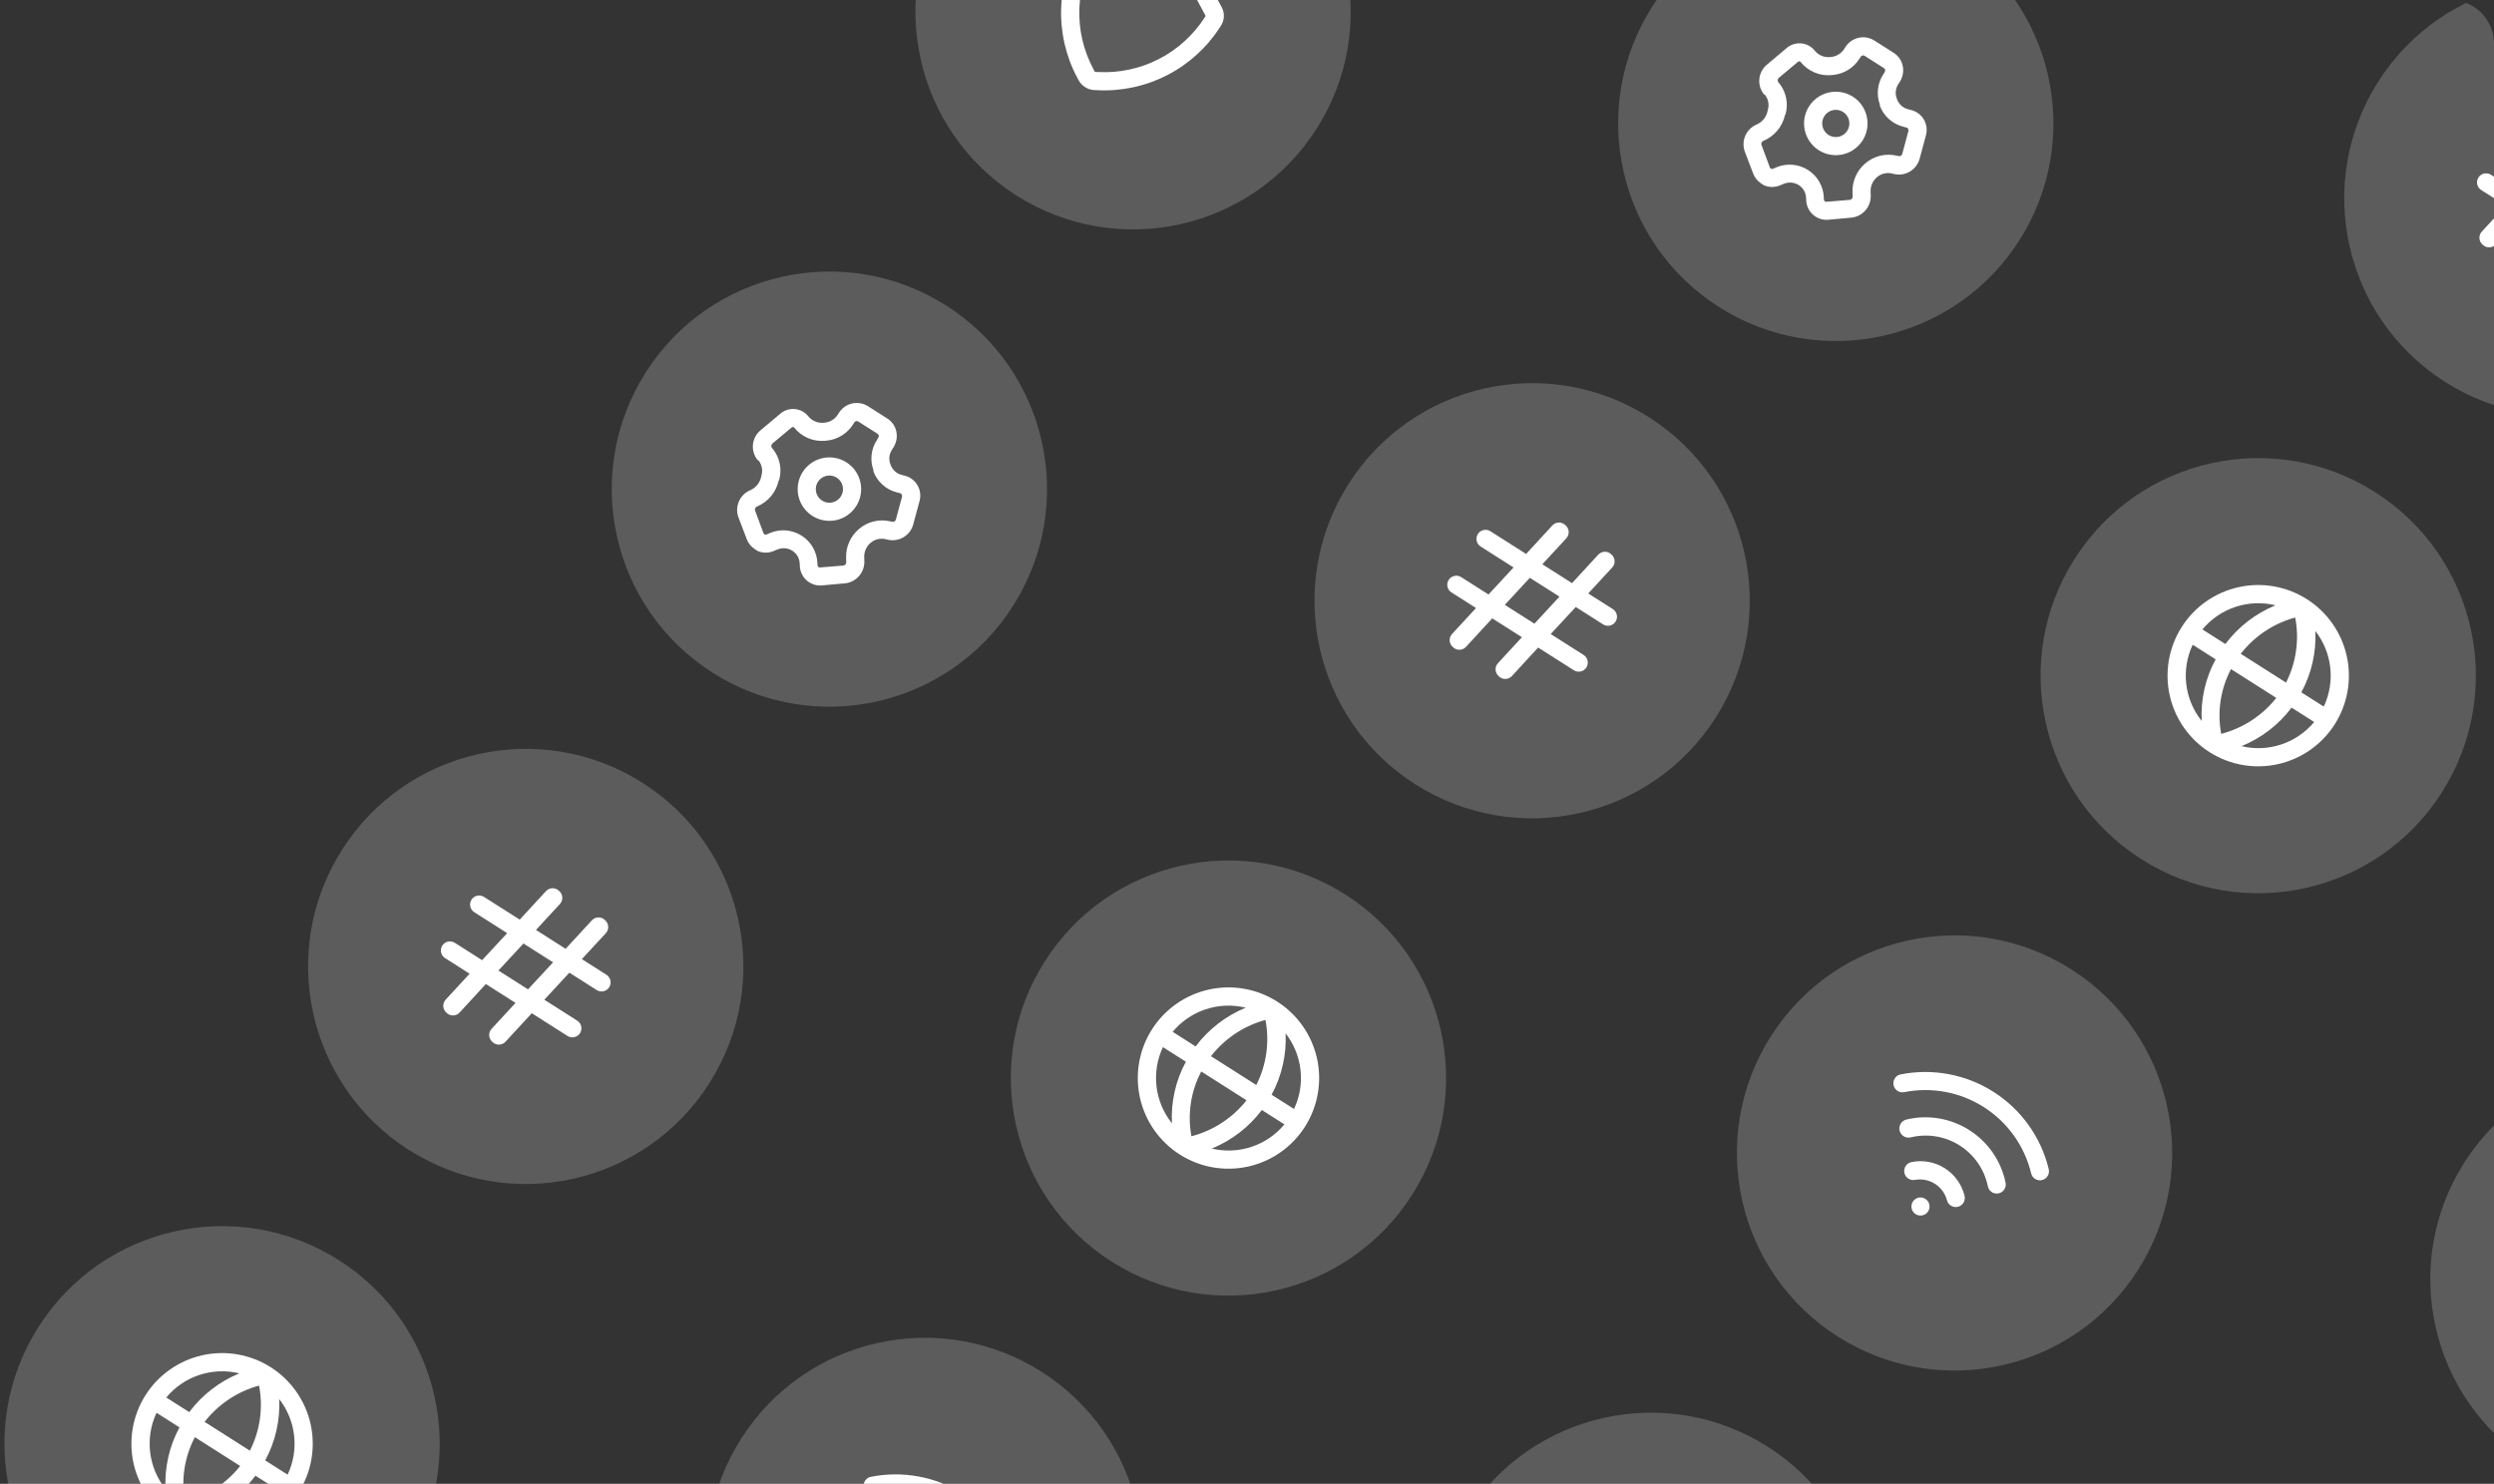 <svg width="573" height="341" viewBox="0 0 573 341" fill="none" xmlns="http://www.w3.org/2000/svg">
<rect x="0" y="0" width="573" height="341" fill="#333333" stroke="none"/>
<g clip-path="url(#clip0_111_650)">
<g clip-path="url(#clip1_111_650)">
<circle opacity="0.2" cx="260.325" cy="2.716" r="50" transform="rotate(32.457 260.325 2.716)" fill="white"/>
<g clip-path="url(#clip2_111_650)">
<path d="M249.312 20.032C248.691 19.65 248.182 19.113 247.833 18.474L247.496 17.84C244.866 12.903 243.594 7.357 243.809 1.768C244.024 -3.821 245.718 -9.253 248.719 -13.974L248.875 -14.22C249.265 -14.846 249.815 -15.357 250.468 -15.701C251.12 -16.045 251.853 -16.21 252.59 -16.178L269.3 -15.278C270.031 -15.246 270.74 -15.023 271.358 -14.631C271.975 -14.238 272.478 -13.69 272.816 -13.042L280.716 1.711C281.057 2.365 281.219 3.098 281.184 3.835C281.149 4.572 280.919 5.286 280.517 5.905L280.361 6.151C277.352 10.872 273.144 14.708 268.167 17.269C263.189 19.829 257.621 21.022 252.031 20.724L251.314 20.688C250.601 20.644 249.912 20.418 249.312 20.032ZM269.101 -11.083L252.391 -11.984L252.234 -11.738C249.631 -7.638 248.164 -2.92 247.984 1.933C247.804 6.786 248.918 11.6 251.211 15.881L251.548 16.516L252.265 16.552C257.115 16.814 261.946 15.781 266.265 13.56C270.585 11.34 274.236 8.011 276.845 3.915L277.002 3.669L269.101 -11.083Z" fill="white"/>
</g>
<circle opacity="0.2" cx="190.557" cy="112.409" r="50" transform="rotate(32.457 190.557 112.409)" fill="white"/>
<g clip-path="url(#clip3_111_650)">
<path d="M173.418 126.198C172.563 125.647 171.911 124.833 171.559 123.88L169.642 118.858C169.218 117.669 169.266 116.363 169.776 115.209C170.285 114.054 171.217 113.139 172.38 112.65C173.003 112.38 173.553 111.966 173.985 111.442C174.417 110.919 174.718 110.3 174.864 109.637L174.938 109.289C175.111 108.715 175.147 108.108 175.042 107.518C174.937 106.928 174.694 106.371 174.333 105.892L174.052 105.713C173.245 104.715 172.864 103.438 172.992 102.161C173.12 100.883 173.747 99.708 174.737 98.89L179.086 95.236C179.555 94.791 180.114 94.452 180.726 94.24C181.337 94.028 181.987 93.95 182.631 94.01C183.232 94.065 183.815 94.241 184.346 94.527C184.876 94.814 185.343 95.205 185.718 95.677C186.13 96.187 186.66 96.588 187.261 96.846C187.863 97.104 188.519 97.211 189.172 97.158L189.512 97.127C190.113 97.063 190.692 96.864 191.207 96.546C191.721 96.228 192.157 95.798 192.484 95.289L192.752 94.867C193.431 93.789 194.509 93.022 195.751 92.734C196.993 92.447 198.298 92.662 199.383 93.332L203.865 96.183C204.388 96.517 204.839 96.951 205.193 97.46C205.547 97.969 205.797 98.543 205.929 99.149C206.202 100.429 205.956 101.764 205.246 102.863L204.933 103.355C204.615 103.834 204.415 104.381 204.348 104.952C204.281 105.522 204.349 106.101 204.547 106.64L204.651 106.904C204.857 107.451 205.193 107.94 205.629 108.329C206.065 108.718 206.588 108.996 207.155 109.139L207.876 109.326C208.489 109.48 209.065 109.756 209.569 110.138C210.073 110.519 210.495 110.998 210.81 111.546C211.125 112.095 211.326 112.701 211.402 113.328C211.478 113.956 211.426 114.593 211.25 115.2L209.821 120.513C209.492 121.741 208.699 122.794 207.609 123.45C206.52 124.106 205.219 124.314 203.979 124.032L203.549 123.931C202.924 123.771 202.27 123.768 201.643 123.92C201.017 124.073 200.437 124.377 199.956 124.806C199.506 125.203 199.148 125.693 198.906 126.242C198.663 126.791 198.542 127.386 198.551 127.986L198.583 128.945C198.629 130.21 198.19 131.445 197.355 132.397C196.52 133.349 195.353 133.945 194.092 134.064L188.826 134.541C188.192 134.596 187.552 134.52 186.948 134.319C186.344 134.118 185.787 133.795 185.313 133.37C184.838 132.946 184.455 132.429 184.188 131.851C183.92 131.273 183.774 130.646 183.758 130.009L183.737 129.576C183.725 128.96 183.556 128.358 183.247 127.825C182.939 127.292 182.5 126.846 181.973 126.528C181.469 126.225 180.901 126.046 180.314 126.003C179.728 125.96 179.14 126.056 178.598 126.283L177.825 126.606C177.239 126.864 176.607 127 175.967 127.005C175.327 127.01 174.693 126.883 174.103 126.634C173.861 126.511 173.631 126.365 173.418 126.198ZM177.622 103.244C178.39 104.229 178.915 105.381 179.157 106.606C179.398 107.832 179.348 109.097 179.011 110.299L178.877 110.51C178.589 111.8 177.999 113.004 177.155 114.021C176.31 115.038 175.236 115.84 174.021 116.36C173.831 116.412 173.668 116.532 173.563 116.698C173.458 116.864 173.418 117.063 173.451 117.256L175.408 122.525C175.432 122.595 175.472 122.659 175.523 122.713C175.575 122.767 175.637 122.809 175.706 122.836C175.775 122.864 175.849 122.876 175.923 122.873C175.998 122.869 176.07 122.85 176.136 122.816L176.91 122.493C178.08 122 179.352 121.798 180.618 121.904C181.883 122.01 183.104 122.422 184.175 123.103C185.247 123.785 186.137 124.716 186.77 125.817C187.403 126.918 187.759 128.156 187.809 129.425L187.818 129.876C187.826 130.031 187.891 130.178 188.001 130.288C188.054 130.334 188.116 130.369 188.183 130.39C188.25 130.411 188.32 130.419 188.39 130.412L193.756 129.973C193.947 129.953 194.122 129.861 194.247 129.715C194.372 129.57 194.436 129.382 194.427 129.19L194.395 128.231C194.351 126.984 194.589 125.743 195.089 124.6C195.59 123.457 196.341 122.441 197.287 121.627C198.269 120.764 199.445 120.15 200.714 119.836C201.984 119.522 203.31 119.517 204.582 119.823L205.012 119.923C205.196 119.958 205.386 119.918 205.54 119.813C205.695 119.708 205.802 119.546 205.838 119.362L207.251 114.113C207.266 114.015 207.262 113.916 207.238 113.82C207.214 113.724 207.171 113.634 207.111 113.555C207.076 113.496 207.028 113.446 206.97 113.409C206.912 113.372 206.846 113.35 206.777 113.343L206.057 113.156C204.833 112.847 203.704 112.245 202.764 111.402C201.825 110.56 201.104 109.502 200.664 108.319L200.695 108.116C200.273 106.981 200.119 105.764 200.247 104.56C200.374 103.356 200.779 102.198 201.43 101.177L201.776 100.632C201.887 100.464 201.928 100.26 201.891 100.063C201.848 99.907 201.748 99.773 201.611 99.687L197.146 96.847C197.072 96.806 196.99 96.78 196.906 96.771C196.821 96.762 196.736 96.769 196.654 96.793C196.572 96.817 196.496 96.856 196.43 96.91C196.364 96.963 196.308 97.029 196.268 97.103L195.988 97.543C195.321 98.592 194.421 99.475 193.359 100.122C192.297 100.769 191.1 101.164 189.861 101.275L189.521 101.306C188.19 101.418 186.851 101.201 185.623 100.674C184.395 100.148 183.316 99.327 182.48 98.284C182.417 98.207 182.331 98.152 182.234 98.128C182.097 98.125 181.962 98.171 181.855 98.257L177.478 101.917C177.328 102.041 177.232 102.219 177.21 102.412C177.188 102.606 177.243 102.8 177.362 102.954L177.622 103.244Z" fill="white"/>
<path d="M186.644 118.562C185.427 117.788 184.467 116.67 183.886 115.351C183.304 114.031 183.126 112.569 183.376 111.148C183.625 109.728 184.29 108.413 185.286 107.371C186.283 106.328 187.566 105.605 188.974 105.291C190.382 104.978 191.851 105.09 193.195 105.611C194.54 106.133 195.699 107.042 196.527 108.222C197.355 109.403 197.815 110.803 197.847 112.245C197.88 113.686 197.484 115.105 196.71 116.322C195.672 117.954 194.029 119.107 192.141 119.527C190.253 119.947 188.276 119.6 186.644 118.562ZM192.235 109.772C191.713 109.441 191.105 109.271 190.487 109.285C189.869 109.299 189.269 109.496 188.763 109.851C188.257 110.206 187.868 110.702 187.644 111.279C187.421 111.855 187.373 112.484 187.507 113.088C187.641 113.691 187.951 114.241 188.398 114.668C188.845 115.095 189.408 115.38 190.017 115.487C190.626 115.594 191.253 115.518 191.818 115.269C192.384 115.019 192.863 114.608 193.194 114.086C193.639 113.387 193.788 112.54 193.608 111.73C193.428 110.921 192.934 110.217 192.235 109.772Z" fill="white"/>
</g>
<circle opacity="0.2" cx="120.79" cy="222.102" r="50" transform="rotate(32.457 120.79 222.102)" fill="white"/>
<g clip-path="url(#clip4_111_650)">
<path d="M132.617 234.562L125.058 229.755L130.814 223.539L137.09 227.531C137.556 227.827 138.121 227.926 138.66 227.806C139.2 227.686 139.669 227.357 139.966 226.891C140.262 226.425 140.361 225.86 140.241 225.32C140.121 224.781 139.792 224.311 139.326 224.015L133.683 220.426L139.156 214.5C139.353 214.295 139.507 214.052 139.607 213.786C139.707 213.52 139.751 213.237 139.738 212.953C139.724 212.669 139.652 212.391 139.527 212.135C139.402 211.88 139.226 211.653 139.01 211.469C138.809 211.262 138.568 211.099 138.302 210.991C138.035 210.882 137.749 210.83 137.462 210.837C137.174 210.844 136.891 210.911 136.631 211.033C136.37 211.155 136.138 211.33 135.948 211.546L129.956 218.056L123.136 213.717L128.608 207.791C128.806 207.587 128.959 207.344 129.059 207.078C129.159 206.812 129.204 206.528 129.19 206.244C129.177 205.96 129.105 205.682 128.98 205.427C128.854 205.172 128.678 204.945 128.462 204.76C128.262 204.554 128.021 204.391 127.754 204.282C127.488 204.174 127.202 204.121 126.914 204.129C126.627 204.136 126.344 204.203 126.083 204.325C125.823 204.447 125.59 204.621 125.401 204.838L119.409 211.347L111.199 206.126C110.733 205.829 110.168 205.73 109.629 205.85C109.09 205.97 108.62 206.299 108.323 206.766C108.027 207.232 107.928 207.797 108.048 208.336C108.168 208.876 108.497 209.345 108.963 209.642L116.522 214.449L110.767 220.665L104.491 216.673C104.025 216.377 103.46 216.278 102.921 216.398C102.381 216.518 101.912 216.847 101.615 217.313C101.319 217.779 101.219 218.344 101.339 218.884C101.459 219.423 101.789 219.892 102.255 220.189L107.898 223.778L102.425 229.704C102.228 229.909 102.074 230.151 101.974 230.418C101.874 230.684 101.829 230.967 101.843 231.251C101.857 231.535 101.928 231.813 102.054 232.069C102.179 232.324 102.355 232.551 102.571 232.735C102.771 232.942 103.012 233.104 103.279 233.213C103.545 233.322 103.831 233.374 104.119 233.367C104.406 233.36 104.689 233.293 104.95 233.171C105.21 233.049 105.443 232.874 105.633 232.658L111.624 226.148L118.445 230.486L112.972 236.413C112.775 236.617 112.621 236.86 112.521 237.126C112.421 237.392 112.377 237.676 112.39 237.96C112.404 238.244 112.476 238.522 112.601 238.777C112.726 239.032 112.902 239.259 113.119 239.444C113.319 239.65 113.56 239.813 113.826 239.921C114.093 240.03 114.379 240.083 114.666 240.075C114.954 240.068 115.237 240.001 115.497 239.879C115.758 239.757 115.99 239.582 116.18 239.366L122.172 232.857L130.381 238.078C130.848 238.375 131.412 238.474 131.952 238.354C132.491 238.234 132.961 237.904 133.257 237.438C133.554 236.972 133.653 236.407 133.533 235.868C133.413 235.328 133.084 234.859 132.617 234.562ZM114.511 223.046L120.267 216.831L127.07 221.158L121.314 227.373L114.511 223.046Z" fill="white"/>
</g>
<circle opacity="0.2" cx="51.023" cy="331.795" r="50" transform="rotate(32.457 51.023 331.795)" fill="white"/>
<g clip-path="url(#clip5_111_650)">
<path d="M68.602 342.975C70.07 340.667 71.07 338.092 71.543 335.397C72.016 332.703 71.953 329.941 71.359 327.27C70.765 324.6 69.651 322.072 68.08 319.833C66.509 317.593 64.512 315.684 62.204 314.216C57.541 311.251 51.892 310.259 46.499 311.459C41.105 312.659 36.409 315.952 33.444 320.614C30.479 325.276 29.487 330.926 30.687 336.319C31.887 341.713 35.18 346.408 39.843 349.374C44.505 352.339 50.154 353.331 55.547 352.131C60.941 350.931 65.637 347.638 68.602 342.975ZM66.081 338.903L60.931 335.627C63.27 331.308 64.383 326.432 64.147 321.525C66.047 323.959 67.234 326.872 67.576 329.94C67.918 333.009 67.4 336.112 66.081 338.903ZM44.772 330.288L55.179 336.907C51.967 340.964 47.521 343.865 42.515 345.172C41.569 340.098 42.365 334.854 44.772 330.288ZM47.008 326.772C50.166 322.711 54.557 319.786 59.52 318.435C60.498 323.516 59.757 328.777 57.415 333.391L47.008 326.772ZM54.987 315.625C50.419 317.503 46.442 320.577 43.475 324.525L38.201 321.171C40.197 318.765 42.83 316.97 45.798 315.989C48.766 315.009 51.95 314.882 54.987 315.625ZM35.965 324.686L41.239 328.041C38.888 332.376 37.78 337.275 38.035 342.2C36.087 339.766 34.86 336.835 34.494 333.739C34.128 330.644 34.638 327.507 35.965 324.686ZM47.187 347.996C51.75 346.135 55.726 343.076 58.694 339.143L63.88 342.441C61.893 344.832 59.276 346.619 56.327 347.601C53.377 348.582 50.211 348.719 47.187 347.996Z" fill="white"/>
</g>
<circle opacity="0.2" cx="421.777" cy="28.37" r="50" transform="rotate(32.457 421.777 28.37)" fill="white"/>
<g clip-path="url(#clip6_111_650)">
<path d="M404.637 42.159C403.783 41.608 403.13 40.795 402.778 39.841L400.861 34.819C400.438 33.631 400.486 32.325 400.995 31.17C401.505 30.016 402.437 29.1 403.6 28.611C404.223 28.341 404.773 27.927 405.204 27.404C405.636 26.88 405.938 26.261 406.084 25.599L406.157 25.25C406.331 24.676 406.366 24.07 406.261 23.48C406.156 22.889 405.913 22.332 405.553 21.853L405.271 21.674C404.464 20.676 404.083 19.4 404.212 18.122C404.34 16.845 404.967 15.669 405.957 14.852L410.305 11.198C410.775 10.753 411.334 10.413 411.945 10.201C412.557 9.99 413.206 9.912 413.85 9.971C414.451 10.026 415.034 10.202 415.565 10.489C416.096 10.775 416.563 11.166 416.938 11.639C417.349 12.148 417.879 12.549 418.481 12.807C419.083 13.065 419.739 13.172 420.391 13.119L420.732 13.089C421.333 13.024 421.912 12.825 422.426 12.507C422.941 12.189 423.377 11.76 423.703 11.251L423.971 10.829C424.651 9.75 425.729 8.983 426.971 8.696C428.213 8.408 429.518 8.623 430.602 9.293L435.085 12.144C435.607 12.478 436.058 12.912 436.412 13.422C436.767 13.931 437.017 14.505 437.148 15.111C437.422 16.39 437.176 17.726 436.465 18.824L436.152 19.317C435.835 19.796 435.635 20.343 435.568 20.913C435.501 21.484 435.569 22.062 435.766 22.602L435.87 22.866C436.077 23.412 436.412 23.901 436.848 24.29C437.284 24.679 437.808 24.957 438.375 25.1L439.095 25.287C439.708 25.441 440.284 25.717 440.788 26.099C441.293 26.48 441.715 26.96 442.03 27.508C442.345 28.056 442.546 28.662 442.621 29.29C442.697 29.918 442.645 30.554 442.47 31.162L441.041 36.475C440.711 37.703 439.918 38.755 438.829 39.411C437.74 40.068 436.438 40.276 435.199 39.993L434.769 39.892C434.144 39.733 433.489 39.729 432.863 39.882C432.236 40.034 431.657 40.338 431.175 40.767C430.726 41.165 430.368 41.655 430.125 42.204C429.883 42.753 429.761 43.347 429.77 43.947L429.802 44.906C429.849 46.171 429.41 47.406 428.575 48.358C427.74 49.31 426.572 49.906 425.312 50.025L420.046 50.502C419.411 50.557 418.772 50.482 418.168 50.281C417.564 50.079 417.007 49.756 416.532 49.332C416.057 48.907 415.675 48.39 415.407 47.812C415.14 47.234 414.994 46.607 414.978 45.971L414.957 45.538C414.944 44.922 414.776 44.319 414.467 43.786C414.158 43.253 413.72 42.807 413.192 42.489C412.688 42.187 412.12 42.007 411.534 41.964C410.948 41.922 410.36 42.018 409.817 42.244L409.044 42.567C408.459 42.825 407.826 42.961 407.186 42.966C406.546 42.971 405.912 42.845 405.323 42.595C405.081 42.472 404.851 42.326 404.637 42.159ZM408.842 19.205C409.609 20.19 410.135 21.342 410.376 22.568C410.617 23.793 410.567 25.058 410.231 26.261L410.096 26.472C409.809 27.762 409.219 28.965 408.374 29.982C407.53 30.999 406.456 31.801 405.24 32.321C405.051 32.373 404.888 32.494 404.782 32.659C404.677 32.825 404.637 33.024 404.67 33.218L406.627 38.487C406.652 38.557 406.691 38.621 406.743 38.674C406.794 38.728 406.856 38.77 406.925 38.797C406.995 38.825 407.069 38.837 407.143 38.834C407.217 38.831 407.29 38.811 407.356 38.777L408.129 38.454C409.299 37.961 410.572 37.759 411.837 37.865C413.103 37.971 414.323 38.383 415.395 39.065C416.467 39.746 417.357 40.677 417.99 41.778C418.622 42.879 418.979 44.117 419.028 45.386L419.038 45.837C419.045 45.992 419.11 46.139 419.22 46.249C419.273 46.295 419.335 46.33 419.402 46.351C419.469 46.373 419.54 46.38 419.61 46.374L424.975 45.935C425.166 45.915 425.342 45.822 425.467 45.677C425.592 45.531 425.656 45.343 425.646 45.151L425.614 44.193C425.571 42.946 425.808 41.705 426.309 40.562C426.809 39.418 427.56 38.402 428.506 37.588C429.489 36.725 430.664 36.111 431.934 35.797C433.204 35.483 434.53 35.479 435.802 35.784L436.231 35.885C436.415 35.919 436.605 35.88 436.76 35.774C436.915 35.669 437.022 35.507 437.057 35.324L438.47 30.074C438.486 29.977 438.482 29.877 438.458 29.781C438.434 29.685 438.391 29.595 438.331 29.517C438.296 29.457 438.247 29.407 438.189 29.371C438.131 29.334 438.065 29.311 437.997 29.304L437.276 29.117C436.053 28.808 434.923 28.206 433.984 27.364C433.045 26.521 432.324 25.463 431.884 24.28L431.914 24.078C431.492 22.943 431.339 21.726 431.466 20.521C431.594 19.317 431.999 18.159 432.649 17.138L432.996 16.593C433.107 16.426 433.148 16.221 433.111 16.024C433.068 15.868 432.968 15.735 432.831 15.649L428.366 12.809C428.292 12.768 428.21 12.742 428.125 12.732C428.041 12.723 427.955 12.73 427.873 12.754C427.792 12.778 427.716 12.818 427.649 12.871C427.583 12.924 427.528 12.99 427.487 13.065L427.208 13.504C426.54 14.554 425.641 15.436 424.579 16.083C423.516 16.73 422.32 17.125 421.081 17.237L420.741 17.267C419.409 17.38 418.071 17.163 416.843 16.636C415.615 16.109 414.536 15.288 413.7 14.246C413.637 14.168 413.551 14.113 413.454 14.089C413.316 14.086 413.182 14.132 413.075 14.219L408.698 17.879C408.548 18.003 408.451 18.18 408.43 18.374C408.408 18.567 408.462 18.762 408.581 18.916L408.842 19.205Z" fill="white"/>
<path d="M417.864 34.523C416.647 33.749 415.687 32.632 415.105 31.312C414.523 29.993 414.346 28.53 414.595 27.11C414.845 25.689 415.51 24.375 416.506 23.332C417.503 22.29 418.786 21.566 420.194 21.253C421.601 20.94 423.07 21.051 424.415 21.573C425.759 22.094 426.919 23.003 427.747 24.184C428.575 25.364 429.034 26.764 429.067 28.206C429.099 29.648 428.704 31.067 427.93 32.284C426.892 33.916 425.248 35.068 423.361 35.488C421.473 35.908 419.496 35.561 417.864 34.523ZM423.454 25.734C422.933 25.402 422.324 25.232 421.707 25.246C421.089 25.26 420.489 25.457 419.983 25.812C419.477 26.167 419.087 26.664 418.864 27.24C418.64 27.816 418.592 28.446 418.727 29.049C418.861 29.652 419.171 30.203 419.618 30.63C420.065 31.057 420.628 31.342 421.237 31.448C421.845 31.555 422.472 31.479 423.038 31.23C423.603 30.981 424.082 30.569 424.414 30.048C424.859 29.348 425.007 28.501 424.827 27.692C424.647 26.883 424.153 26.178 423.454 25.734Z" fill="white"/>
</g>
<circle opacity="0.2" cx="352.01" cy="138.063" r="50" transform="rotate(32.457 352.01 138.063)" fill="white"/>
<g clip-path="url(#clip7_111_650)">
<path d="M363.837 150.524L356.278 145.716L362.033 139.501L368.309 143.492C368.775 143.789 369.34 143.888 369.88 143.768C370.419 143.648 370.889 143.318 371.185 142.852C371.482 142.386 371.581 141.821 371.461 141.282C371.341 140.742 371.011 140.273 370.545 139.976L364.902 136.387L370.375 130.461C370.573 130.257 370.726 130.014 370.826 129.748C370.926 129.482 370.971 129.198 370.957 128.914C370.943 128.63 370.872 128.352 370.747 128.097C370.621 127.842 370.445 127.615 370.229 127.43C370.029 127.224 369.788 127.061 369.521 126.952C369.255 126.843 368.969 126.791 368.681 126.798C368.394 126.806 368.111 126.872 367.85 126.994C367.59 127.117 367.357 127.291 367.168 127.508L361.176 134.017L354.355 129.679L359.828 123.753C360.025 123.548 360.179 123.305 360.279 123.039C360.379 122.773 360.423 122.49 360.41 122.206C360.396 121.922 360.324 121.644 360.199 121.388C360.074 121.133 359.898 120.906 359.682 120.722C359.481 120.515 359.24 120.353 358.974 120.244C358.708 120.135 358.422 120.083 358.134 120.09C357.846 120.097 357.563 120.164 357.303 120.286C357.042 120.408 356.81 120.583 356.62 120.799L350.628 127.309L342.419 122.087C341.953 121.791 341.388 121.692 340.848 121.812C340.309 121.932 339.839 122.261 339.543 122.727C339.246 123.193 339.147 123.758 339.267 124.298C339.387 124.837 339.717 125.307 340.183 125.603L347.742 130.411L341.986 136.626L335.71 132.635C335.244 132.338 334.679 132.239 334.14 132.359C333.601 132.479 333.131 132.808 332.835 133.274C332.538 133.741 332.439 134.306 332.559 134.845C332.679 135.384 333.008 135.854 333.474 136.15L339.117 139.739L333.644 145.666C333.447 145.87 333.294 146.113 333.194 146.379C333.093 146.645 333.049 146.929 333.063 147.213C333.076 147.497 333.148 147.775 333.273 148.03C333.398 148.285 333.574 148.512 333.791 148.697C333.991 148.903 334.232 149.066 334.498 149.175C334.765 149.283 335.051 149.336 335.338 149.328C335.626 149.321 335.909 149.254 336.169 149.132C336.43 149.01 336.662 148.836 336.852 148.619L342.844 142.11L349.665 146.448L344.192 152.374C343.994 152.578 343.841 152.821 343.741 153.087C343.641 153.353 343.596 153.637 343.61 153.921C343.624 154.205 343.695 154.483 343.821 154.738C343.946 154.994 344.122 155.22 344.338 155.405C344.538 155.611 344.779 155.774 345.046 155.883C345.312 155.992 345.598 156.044 345.886 156.037C346.173 156.029 346.456 155.963 346.717 155.841C346.977 155.719 347.21 155.544 347.399 155.328L353.391 148.818L361.601 154.039C362.067 154.336 362.632 154.435 363.171 154.315C363.711 154.195 364.18 153.866 364.477 153.4C364.773 152.933 364.872 152.368 364.752 151.829C364.632 151.29 364.303 150.82 363.837 150.524ZM345.731 139.008L351.486 132.792L358.289 137.119L352.534 143.335L345.731 139.008Z" fill="white"/>
</g>
<circle opacity="0.2" cx="282.243" cy="247.756" r="50" transform="rotate(32.457 282.243 247.756)" fill="white"/>
<g clip-path="url(#clip8_111_650)">
<path d="M299.822 258.937C301.29 256.628 302.289 254.053 302.762 251.359C303.235 248.664 303.173 245.902 302.579 243.232C301.985 240.561 300.87 238.034 299.299 235.794C297.728 233.554 295.732 231.645 293.423 230.177C288.761 227.212 283.112 226.22 277.718 227.42C272.325 228.62 267.629 231.913 264.664 236.576C261.698 241.238 260.707 246.887 261.906 252.281C263.106 257.674 266.4 262.37 271.062 265.335C275.724 268.301 281.373 269.292 286.767 268.092C292.16 266.892 296.856 263.599 299.822 258.937ZM297.301 254.865L292.15 251.589C294.49 247.27 295.602 242.393 295.366 237.487C297.267 239.92 298.454 242.833 298.795 245.902C299.137 248.97 298.62 252.073 297.301 254.865ZM275.991 246.249L286.398 252.868C283.186 256.925 278.741 259.827 273.734 261.134C272.789 256.06 273.584 250.815 275.991 246.249ZM278.228 242.734C281.385 238.673 285.776 235.747 290.74 234.396C291.717 239.477 290.976 244.739 288.634 249.353L278.228 242.734ZM286.206 231.587C281.638 233.464 277.661 236.538 274.694 240.486L269.421 237.132C271.417 234.727 274.049 232.931 277.018 231.951C279.986 230.97 283.17 230.844 286.206 231.587ZM267.184 240.648L272.458 244.002C270.108 248.337 268.999 253.237 269.255 258.161C267.306 255.728 266.079 252.797 265.713 249.701C265.347 246.605 265.857 243.469 267.184 240.648ZM278.407 263.958C282.97 262.096 286.945 259.037 289.914 255.104L295.1 258.403C293.112 260.793 290.496 262.581 287.546 263.562C284.596 264.544 281.431 264.681 278.407 263.958Z" fill="white"/>
</g>
<circle opacity="0.2" cx="212.475" cy="357.449" r="50" transform="rotate(32.457 212.475 357.449)" fill="white"/>
<g clip-path="url(#clip9_111_650)">
<path d="M234.113 361.162C232.34 353.819 227.788 347.451 221.414 343.397C215.04 339.342 207.341 337.92 199.939 339.427C199.433 339.568 198.998 339.896 198.723 340.344C198.448 340.792 198.353 341.328 198.456 341.843C198.559 342.359 198.853 342.816 199.28 343.124C199.706 343.431 200.233 343.566 200.755 343.502C207.107 342.201 213.715 343.419 219.186 346.899C224.657 350.378 228.562 355.847 230.077 362.151C230.203 362.672 230.525 363.125 230.977 363.415C231.214 363.564 231.479 363.664 231.756 363.709C232.033 363.754 232.317 363.742 232.589 363.675C233.123 363.542 233.584 363.204 233.869 362.733C234.155 362.262 234.242 361.698 234.113 361.162Z" fill="white"/>
</g>
<circle opacity="0.2" cx="588.596" cy="45.586" r="50" transform="rotate(32.457 588.596 45.586)" fill="white"/>
<g clip-path="url(#clip10_111_650)">
<path d="M600.423 58.047L592.864 53.239L598.62 47.023L604.895 51.015C605.362 51.312 605.926 51.411 606.466 51.291C607.005 51.171 607.475 50.841 607.771 50.375C608.068 49.909 608.167 49.344 608.047 48.805C607.927 48.265 607.598 47.796 607.131 47.499L601.489 43.91L606.961 37.984C607.159 37.78 607.312 37.537 607.412 37.271C607.512 37.005 607.557 36.721 607.543 36.437C607.53 36.153 607.458 35.875 607.333 35.62C607.208 35.364 607.031 35.138 606.815 34.953C606.615 34.747 606.374 34.584 606.108 34.475C605.841 34.366 605.555 34.314 605.268 34.321C604.98 34.329 604.697 34.395 604.436 34.517C604.176 34.639 603.943 34.814 603.754 35.031L597.762 41.54L590.941 37.202L596.414 31.276C596.611 31.071 596.765 30.828 596.865 30.562C596.965 30.296 597.01 30.012 596.996 29.729C596.982 29.445 596.911 29.166 596.785 28.911C596.66 28.656 596.484 28.429 596.268 28.245C596.067 28.038 595.827 27.875 595.56 27.767C595.294 27.658 595.008 27.606 594.72 27.613C594.433 27.62 594.15 27.687 593.889 27.809C593.628 27.931 593.396 28.106 593.206 28.322L587.214 34.832L579.005 29.61C578.539 29.314 577.974 29.215 577.435 29.334C576.895 29.454 576.426 29.784 576.129 30.25C575.833 30.716 575.733 31.281 575.853 31.82C575.973 32.36 576.303 32.83 576.769 33.126L584.328 37.934L578.572 44.149L572.297 40.158C571.83 39.861 571.266 39.762 570.726 39.882C570.187 40.002 569.717 40.331 569.421 40.797C569.124 41.264 569.025 41.829 569.145 42.368C569.265 42.907 569.594 43.377 570.061 43.673L575.703 47.262L570.231 53.188C570.033 53.393 569.88 53.636 569.78 53.902C569.68 54.168 569.635 54.452 569.649 54.736C569.662 55.02 569.734 55.298 569.859 55.553C569.984 55.808 570.161 56.035 570.377 56.22C570.577 56.426 570.818 56.589 571.084 56.697C571.351 56.806 571.637 56.859 571.924 56.851C572.212 56.844 572.495 56.777 572.756 56.655C573.016 56.533 573.249 56.358 573.438 56.142L579.43 49.633L586.251 53.971L580.778 59.897C580.581 60.101 580.427 60.344 580.327 60.61C580.227 60.876 580.182 61.16 580.196 61.444C580.21 61.728 580.281 62.006 580.407 62.261C580.532 62.517 580.708 62.743 580.924 62.928C581.125 63.134 581.366 63.297 581.632 63.406C581.898 63.515 582.184 63.567 582.472 63.56C582.759 63.552 583.042 63.486 583.303 63.364C583.564 63.242 583.796 63.067 583.986 62.85L589.978 56.341L598.187 61.562C598.653 61.859 599.218 61.958 599.757 61.838C600.297 61.718 600.766 61.389 601.063 60.923C601.359 60.456 601.459 59.891 601.339 59.352C601.219 58.813 600.889 58.343 600.423 58.047ZM582.317 46.531L588.072 40.315L594.875 44.642L589.12 50.858L582.317 46.531Z" fill="white"/>
</g>
<circle opacity="0.2" cx="518.829" cy="155.279" r="50" transform="rotate(32.457 518.829 155.279)" fill="white"/>
<g clip-path="url(#clip11_111_650)">
<path d="M536.408 166.46C537.876 164.151 538.875 161.576 539.348 158.882C539.821 156.187 539.759 153.425 539.165 150.755C538.571 148.084 537.456 145.557 535.886 143.317C534.315 141.077 532.318 139.168 530.009 137.7C525.347 134.735 519.698 133.743 514.304 134.943C508.911 136.143 504.215 139.436 501.25 144.099C498.284 148.761 497.293 154.41 498.493 159.803C499.693 165.197 502.986 169.893 507.648 172.858C512.31 175.823 517.96 176.815 523.353 175.615C528.747 174.415 533.442 171.122 536.408 166.46ZM533.887 162.388L528.736 159.112C531.076 154.793 532.188 149.916 531.953 145.01C533.853 147.443 535.04 150.356 535.382 153.425C535.723 156.493 535.206 159.596 533.887 162.388ZM512.578 153.772L522.984 160.391C519.772 164.448 515.327 167.349 510.32 168.657C509.375 163.583 510.17 158.338 512.578 153.772ZM514.814 150.257C517.972 146.196 522.362 143.27 527.326 141.919C528.303 147 527.563 152.262 525.221 156.875L514.814 150.257ZM522.792 139.11C518.224 140.987 514.248 144.061 511.28 148.009L506.007 144.655C508.003 142.25 510.636 140.454 513.604 139.473C516.572 138.493 519.756 138.367 522.792 139.11ZM503.771 148.171L509.044 151.525C506.694 155.86 505.585 160.76 505.841 165.684C503.892 163.251 502.665 160.32 502.3 157.224C501.934 154.128 502.443 150.992 503.771 148.171ZM514.993 171.481C519.556 169.619 523.531 166.56 526.5 162.627L531.686 165.926C529.699 168.316 527.082 170.103 524.132 171.085C521.182 172.067 518.017 172.204 514.993 171.481Z" fill="white"/>
</g>
<circle opacity="0.2" cx="449.062" cy="264.972" r="50" transform="rotate(32.457 449.062 264.972)" fill="white"/>
<g clip-path="url(#clip12_111_650)">
<path d="M440.117 279.036C441.088 279.653 442.376 279.367 442.993 278.396C443.611 277.425 443.324 276.137 442.353 275.52C441.382 274.902 440.095 275.189 439.477 276.16C438.86 277.131 439.146 278.418 440.117 279.036Z" fill="white"/>
<path d="M446.826 268.488C444.55 267.041 441.803 266.532 439.16 267.069C438.619 267.18 438.143 267.501 437.838 267.962C437.533 268.424 437.424 268.987 437.534 269.529C437.645 270.071 437.966 270.546 438.427 270.851C438.889 271.156 439.452 271.265 439.994 271.155C441.574 270.876 443.201 271.198 444.554 272.059C445.908 272.92 446.89 274.257 447.307 275.806C447.436 276.344 447.774 276.808 448.246 277.096C448.718 277.385 449.285 277.474 449.822 277.344C450.36 277.215 450.824 276.877 451.112 276.405C451.401 275.933 451.49 275.366 451.36 274.829C450.726 272.208 449.101 269.935 446.826 268.488Z" fill="white"/>
<path d="M452.416 259.699C450.292 258.35 447.918 257.442 445.436 257.03C442.953 256.618 440.414 256.709 437.968 257.299C437.699 257.367 437.447 257.487 437.225 257.652C437.003 257.817 436.815 258.024 436.673 258.262C436.531 258.5 436.438 258.763 436.398 259.037C436.357 259.31 436.371 259.589 436.439 259.858C436.576 260.4 436.922 260.865 437.402 261.152C437.639 261.294 437.903 261.388 438.176 261.428C438.45 261.468 438.729 261.454 438.998 261.386C440.903 260.925 442.882 260.854 444.815 261.175C446.749 261.496 448.598 262.204 450.252 263.256C451.907 264.308 453.332 265.682 454.442 267.298C455.553 268.913 456.327 270.735 456.717 272.656C456.774 272.926 456.884 273.182 457.041 273.408C457.198 273.635 457.398 273.829 457.63 273.978C457.974 274.195 458.375 274.306 458.782 274.298C459.189 274.291 459.585 274.164 459.92 273.933C460.256 273.703 460.517 273.379 460.67 273.002C460.824 272.625 460.864 272.211 460.785 271.812C460.28 269.333 459.277 266.981 457.839 264.9C456.401 262.818 454.556 261.049 452.416 259.699Z" fill="white"/>
<path d="M470.699 268.685C468.926 261.342 464.374 254.973 458 250.919C451.626 246.865 443.927 245.443 436.525 246.95C436.019 247.091 435.585 247.419 435.31 247.867C435.034 248.315 434.939 248.851 435.042 249.366C435.145 249.882 435.44 250.339 435.866 250.647C436.293 250.954 436.82 251.089 437.341 251.025C443.693 249.724 450.302 250.942 455.772 254.422C461.243 257.901 465.148 263.37 466.663 269.674C466.789 270.195 467.112 270.648 467.563 270.938C467.8 271.087 468.066 271.187 468.343 271.232C468.62 271.277 468.903 271.265 469.175 271.198C469.71 271.065 470.17 270.727 470.455 270.256C470.741 269.785 470.829 269.221 470.699 268.685Z" fill="white"/>
</g>
<circle opacity="0.2" cx="379.295" cy="374.665" r="50" transform="rotate(32.457 379.295 374.665)" fill="white"/>
<circle opacity="0.2" cx="608.367" cy="294.002" r="50" transform="rotate(32.457 608.367 294.002)" fill="white"/>
<circle opacity="0.2" cx="538.6" cy="403.695" r="50" transform="rotate(32.457 538.6 403.695)" fill="white"/>
</g>
</g>
<defs>
<clipPath id="clip0_111_650">
<path d="M0 0H563C568.523 0 573 4.477 573 10V331C573 336.523 568.523 341 563 341H0V0Z" fill="white"/>
</clipPath>
<clipPath id="clip1_111_650">
<rect width="500" height="620" fill="white" transform="translate(314.736 -176) rotate(32.457)"/>
</clipPath>
<clipPath id="clip2_111_650">
<rect width="50" height="50" fill="white" transform="translate(252.647 -31.795) rotate(32.457)"/>
</clipPath>
<clipPath id="clip3_111_650">
<rect width="50" height="50" fill="white" transform="translate(182.879 77.897) rotate(32.457)"/>
</clipPath>
<clipPath id="clip4_111_650">
<rect width="50" height="50" fill="white" transform="translate(113.112 187.59) rotate(32.457)"/>
</clipPath>
<clipPath id="clip5_111_650">
<rect width="50" height="50" fill="white" transform="translate(43.345 297.283) rotate(32.457)"/>
</clipPath>
<clipPath id="clip6_111_650">
<rect width="50" height="50" fill="white" transform="translate(414.099 -6.141) rotate(32.457)"/>
</clipPath>
<clipPath id="clip7_111_650">
<rect width="50" height="50" fill="white" transform="translate(344.332 103.552) rotate(32.457)"/>
</clipPath>
<clipPath id="clip8_111_650">
<rect width="50" height="50" fill="white" transform="translate(274.565 213.245) rotate(32.457)"/>
</clipPath>
<clipPath id="clip9_111_650">
<rect width="50" height="50" fill="white" transform="translate(204.797 322.938) rotate(32.457)"/>
</clipPath>
<clipPath id="clip10_111_650">
<rect width="50" height="50" fill="white" transform="translate(580.918 11.075) rotate(32.457)"/>
</clipPath>
<clipPath id="clip11_111_650">
<rect width="50" height="50" fill="white" transform="translate(511.151 120.768) rotate(32.457)"/>
</clipPath>
<clipPath id="clip12_111_650">
<rect width="50" height="50" fill="white" transform="translate(441.384 230.461) rotate(32.457)"/>
</clipPath>
</defs>
</svg>
